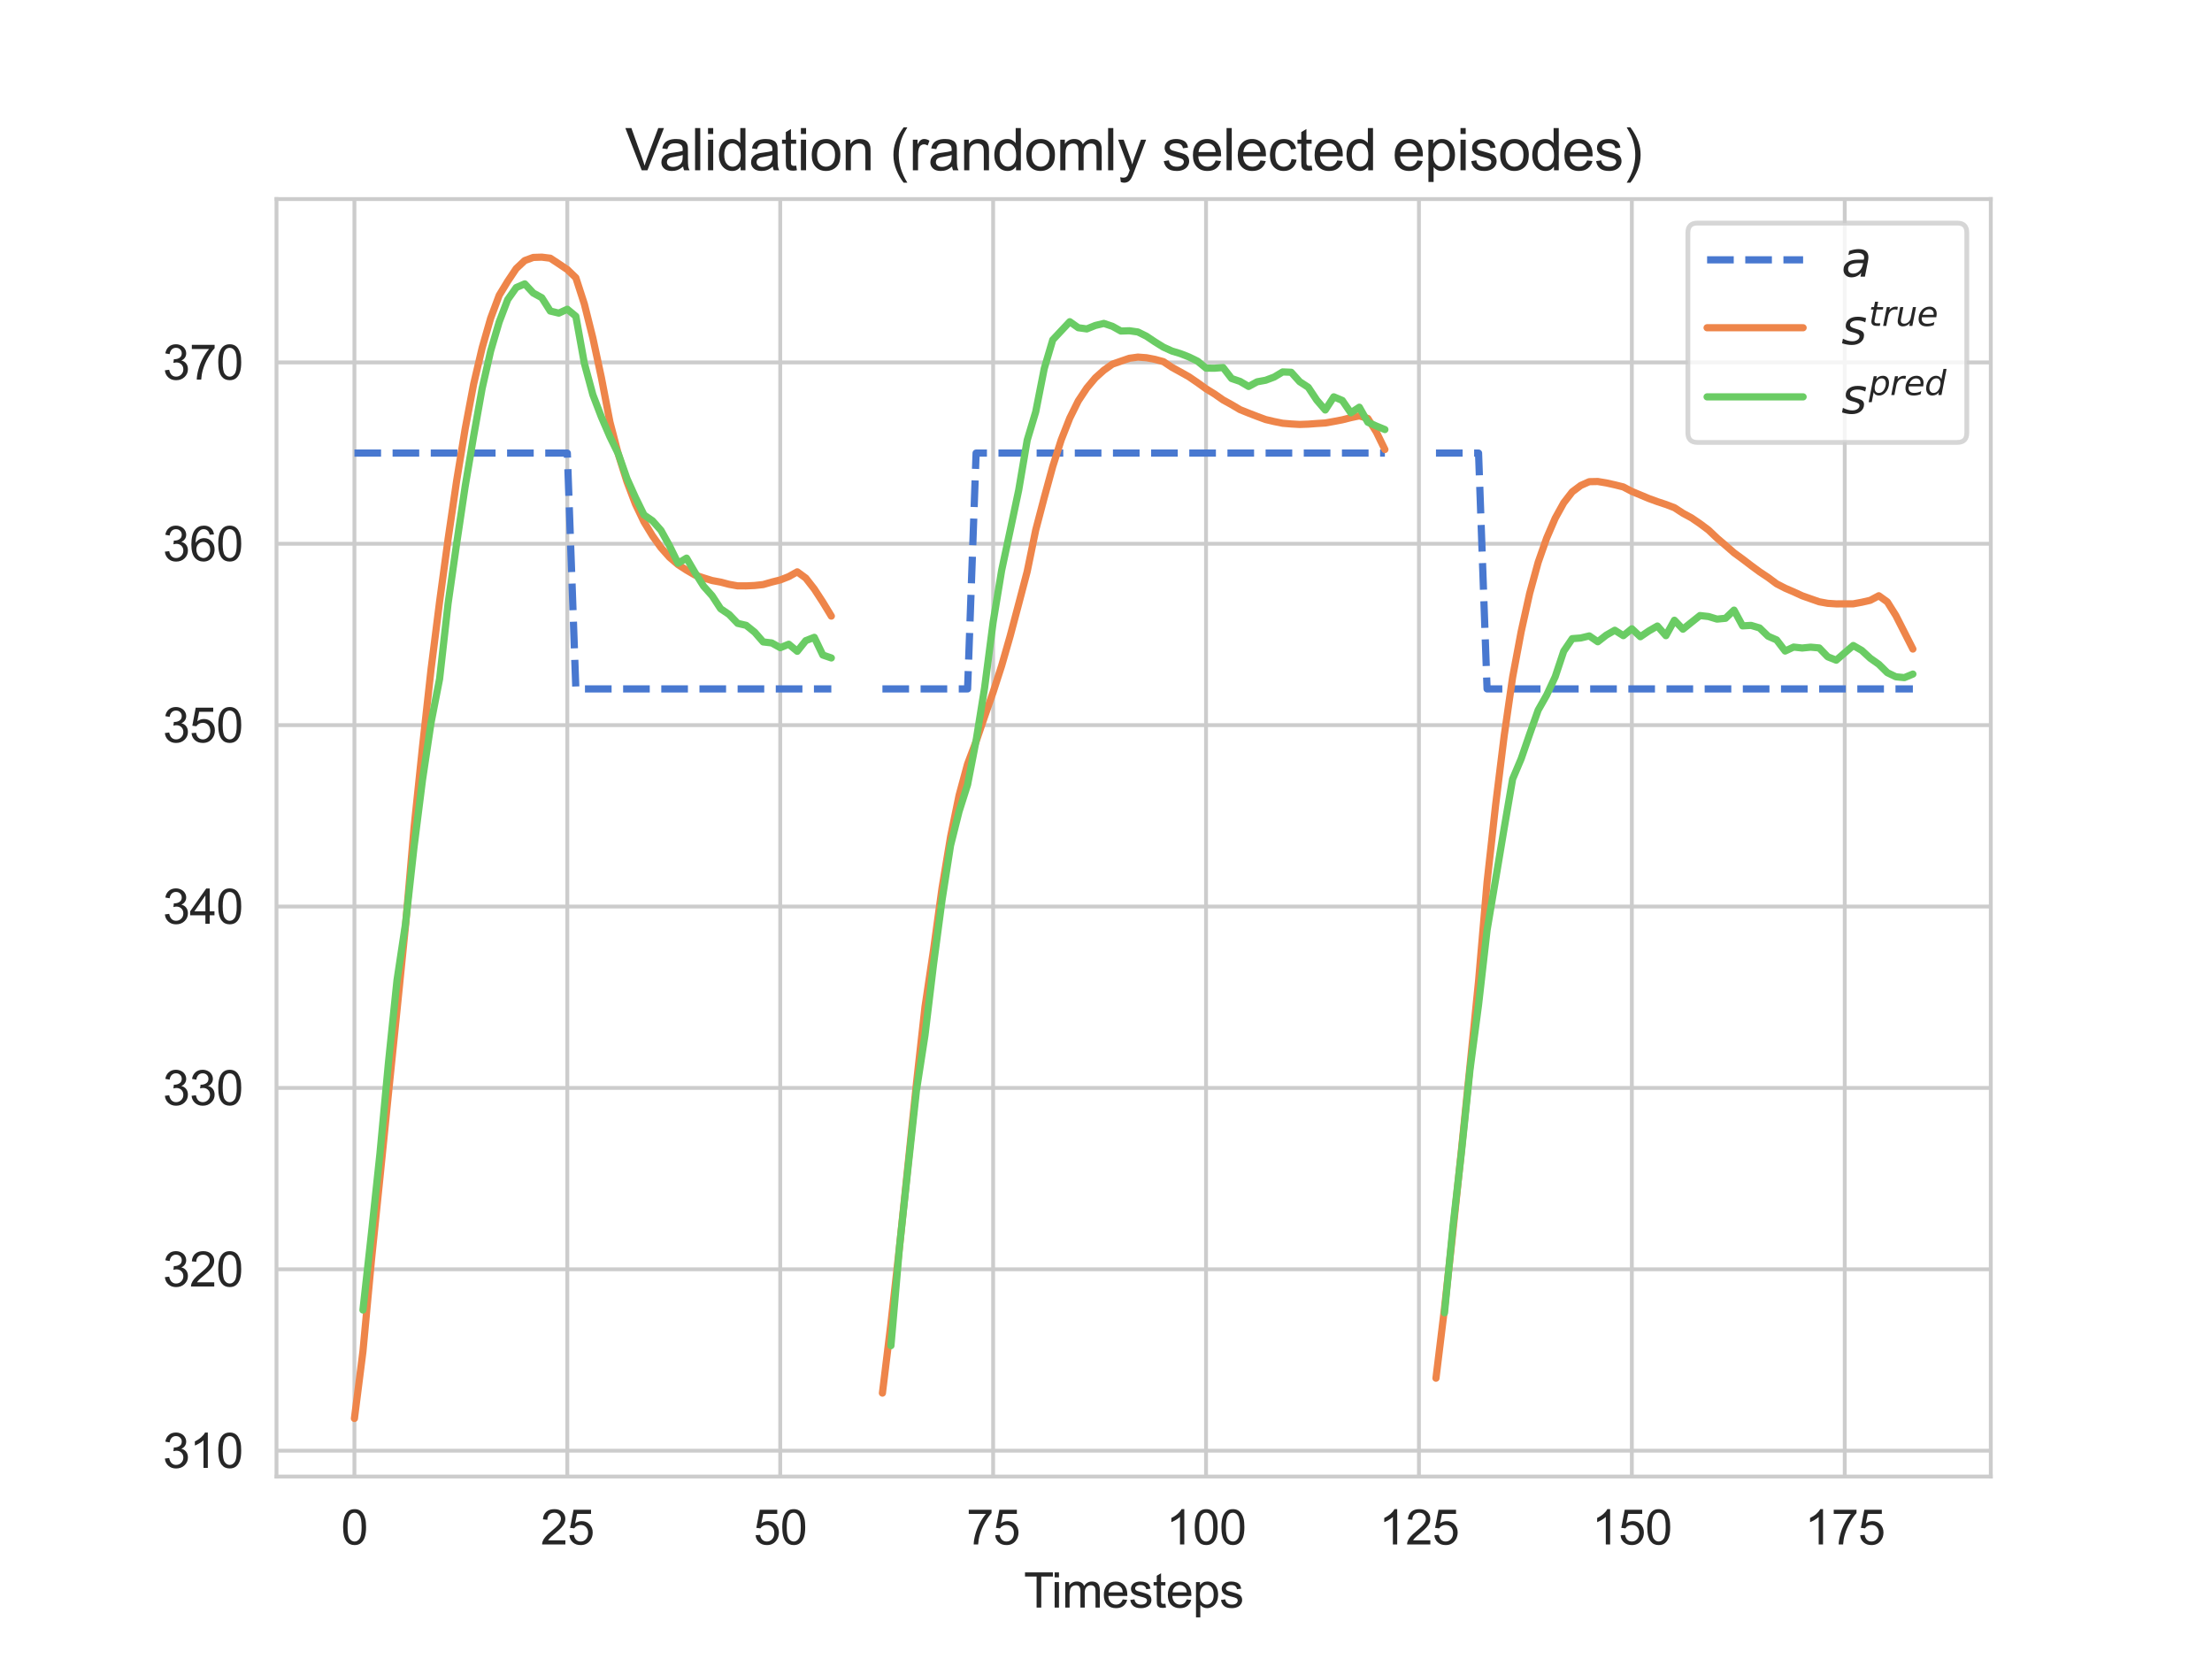 <?xml version="1.0" encoding="utf-8" standalone="no"?>
<!DOCTYPE svg PUBLIC "-//W3C//DTD SVG 1.1//EN"
  "http://www.w3.org/Graphics/SVG/1.1/DTD/svg11.dtd">
<svg xmlns:xlink="http://www.w3.org/1999/xlink" width="460.8pt" height="345.6pt" viewBox="0 0 460.8 345.6" xmlns="http://www.w3.org/2000/svg" version="1.1">
 <defs>
  <style type="text/css">*{stroke-linejoin: round; stroke-linecap: butt}</style>
 </defs>
 <g id="figure_1">
  <g id="patch_1">
   <path d="M 0 345.6 
L 460.8 345.6 
L 460.8 0 
L 0 0 
z
" style="fill: #ffffff"/>
  </g>
  <g id="axes_1">
   <g id="patch_2">
    <path d="M 57.6 307.584 
L 414.72 307.584 
L 414.72 41.472 
L 57.6 41.472 
z
" style="fill: #ffffff"/>
   </g>
   <g id="matplotlib.axis_1">
    <g id="xtick_1">
     <g id="line2d_1">
      <path d="M 73.833 307.584 
L 73.833 41.472 
" clip-path="url(#pd581d0a48a)" style="fill: none; stroke: #cccccc; stroke-width: 0.8; stroke-linecap: round"/>
     </g>
     <g id="text_1">
      <!-- 0 -->
      <g style="fill: #262626" transform="translate(71.052 321.742) scale(0.1 -0.1)">
       <defs>
        <path id="ArialMT-30" d="M 266 2259 
Q 266 3072 433 3567 
Q 600 4063 929 4331 
Q 1259 4600 1759 4600 
Q 2128 4600 2406 4451 
Q 2684 4303 2865 4023 
Q 3047 3744 3150 3342 
Q 3253 2941 3253 2259 
Q 3253 1453 3087 958 
Q 2922 463 2592 192 
Q 2263 -78 1759 -78 
Q 1097 -78 719 397 
Q 266 969 266 2259 
z
M 844 2259 
Q 844 1131 1108 757 
Q 1372 384 1759 384 
Q 2147 384 2411 759 
Q 2675 1134 2675 2259 
Q 2675 3391 2411 3762 
Q 2147 4134 1753 4134 
Q 1366 4134 1134 3806 
Q 844 3388 844 2259 
z
" transform="scale(0.016)"/>
       </defs>
       <use xlink:href="#ArialMT-30"/>
      </g>
     </g>
    </g>
    <g id="xtick_2">
     <g id="line2d_2">
      <path d="M 118.184 307.584 
L 118.184 41.472 
" clip-path="url(#pd581d0a48a)" style="fill: none; stroke: #cccccc; stroke-width: 0.8; stroke-linecap: round"/>
     </g>
     <g id="text_2">
      <!-- 25 -->
      <g style="fill: #262626" transform="translate(112.624 321.742) scale(0.1 -0.1)">
       <defs>
        <path id="ArialMT-32" d="M 3222 541 
L 3222 0 
L 194 0 
Q 188 203 259 391 
Q 375 700 629 1000 
Q 884 1300 1366 1694 
Q 2113 2306 2375 2664 
Q 2638 3022 2638 3341 
Q 2638 3675 2398 3904 
Q 2159 4134 1775 4134 
Q 1369 4134 1125 3890 
Q 881 3647 878 3216 
L 300 3275 
Q 359 3922 746 4261 
Q 1134 4600 1788 4600 
Q 2447 4600 2831 4234 
Q 3216 3869 3216 3328 
Q 3216 3053 3103 2787 
Q 2991 2522 2730 2228 
Q 2469 1934 1863 1422 
Q 1356 997 1212 845 
Q 1069 694 975 541 
L 3222 541 
z
" transform="scale(0.016)"/>
        <path id="ArialMT-35" d="M 266 1200 
L 856 1250 
Q 922 819 1161 601 
Q 1400 384 1738 384 
Q 2144 384 2425 690 
Q 2706 997 2706 1503 
Q 2706 1984 2436 2262 
Q 2166 2541 1728 2541 
Q 1456 2541 1237 2417 
Q 1019 2294 894 2097 
L 366 2166 
L 809 4519 
L 3088 4519 
L 3088 3981 
L 1259 3981 
L 1013 2750 
Q 1425 3038 1878 3038 
Q 2478 3038 2890 2622 
Q 3303 2206 3303 1553 
Q 3303 931 2941 478 
Q 2500 -78 1738 -78 
Q 1113 -78 717 272 
Q 322 622 266 1200 
z
" transform="scale(0.016)"/>
       </defs>
       <use xlink:href="#ArialMT-32"/>
       <use xlink:href="#ArialMT-35" x="55.615"/>
      </g>
     </g>
    </g>
    <g id="xtick_3">
     <g id="line2d_3">
      <path d="M 162.536 307.584 
L 162.536 41.472 
" clip-path="url(#pd581d0a48a)" style="fill: none; stroke: #cccccc; stroke-width: 0.8; stroke-linecap: round"/>
     </g>
     <g id="text_3">
      <!-- 50 -->
      <g style="fill: #262626" transform="translate(156.975 321.742) scale(0.1 -0.1)">
       <use xlink:href="#ArialMT-35"/>
       <use xlink:href="#ArialMT-30" x="55.615"/>
      </g>
     </g>
    </g>
    <g id="xtick_4">
     <g id="line2d_4">
      <path d="M 206.888 307.584 
L 206.888 41.472 
" clip-path="url(#pd581d0a48a)" style="fill: none; stroke: #cccccc; stroke-width: 0.8; stroke-linecap: round"/>
     </g>
     <g id="text_4">
      <!-- 75 -->
      <g style="fill: #262626" transform="translate(201.327 321.742) scale(0.1 -0.1)">
       <defs>
        <path id="ArialMT-37" d="M 303 3981 
L 303 4522 
L 3269 4522 
L 3269 4084 
Q 2831 3619 2401 2847 
Q 1972 2075 1738 1259 
Q 1569 684 1522 0 
L 944 0 
Q 953 541 1156 1306 
Q 1359 2072 1739 2783 
Q 2119 3494 2547 3981 
L 303 3981 
z
" transform="scale(0.016)"/>
       </defs>
       <use xlink:href="#ArialMT-37"/>
       <use xlink:href="#ArialMT-35" x="55.615"/>
      </g>
     </g>
    </g>
    <g id="xtick_5">
     <g id="line2d_5">
      <path d="M 251.24 307.584 
L 251.24 41.472 
" clip-path="url(#pd581d0a48a)" style="fill: none; stroke: #cccccc; stroke-width: 0.8; stroke-linecap: round"/>
     </g>
     <g id="text_5">
      <!-- 100 -->
      <g style="fill: #262626" transform="translate(242.898 321.742) scale(0.1 -0.1)">
       <defs>
        <path id="ArialMT-31" d="M 2384 0 
L 1822 0 
L 1822 3584 
Q 1619 3391 1289 3197 
Q 959 3003 697 2906 
L 697 3450 
Q 1169 3672 1522 3987 
Q 1875 4303 2022 4600 
L 2384 4600 
L 2384 0 
z
" transform="scale(0.016)"/>
       </defs>
       <use xlink:href="#ArialMT-31"/>
       <use xlink:href="#ArialMT-30" x="55.615"/>
       <use xlink:href="#ArialMT-30" x="111.23"/>
      </g>
     </g>
    </g>
    <g id="xtick_6">
     <g id="line2d_6">
      <path d="M 295.591 307.584 
L 295.591 41.472 
" clip-path="url(#pd581d0a48a)" style="fill: none; stroke: #cccccc; stroke-width: 0.8; stroke-linecap: round"/>
     </g>
     <g id="text_6">
      <!-- 125 -->
      <g style="fill: #262626" transform="translate(287.25 321.742) scale(0.1 -0.1)">
       <use xlink:href="#ArialMT-31"/>
       <use xlink:href="#ArialMT-32" x="55.615"/>
       <use xlink:href="#ArialMT-35" x="111.23"/>
      </g>
     </g>
    </g>
    <g id="xtick_7">
     <g id="line2d_7">
      <path d="M 339.943 307.584 
L 339.943 41.472 
" clip-path="url(#pd581d0a48a)" style="fill: none; stroke: #cccccc; stroke-width: 0.8; stroke-linecap: round"/>
     </g>
     <g id="text_7">
      <!-- 150 -->
      <g style="fill: #262626" transform="translate(331.602 321.742) scale(0.1 -0.1)">
       <use xlink:href="#ArialMT-31"/>
       <use xlink:href="#ArialMT-35" x="55.615"/>
       <use xlink:href="#ArialMT-30" x="111.23"/>
      </g>
     </g>
    </g>
    <g id="xtick_8">
     <g id="line2d_8">
      <path d="M 384.295 307.584 
L 384.295 41.472 
" clip-path="url(#pd581d0a48a)" style="fill: none; stroke: #cccccc; stroke-width: 0.8; stroke-linecap: round"/>
     </g>
     <g id="text_8">
      <!-- 175 -->
      <g style="fill: #262626" transform="translate(375.953 321.742) scale(0.1 -0.1)">
       <use xlink:href="#ArialMT-31"/>
       <use xlink:href="#ArialMT-37" x="55.615"/>
       <use xlink:href="#ArialMT-35" x="111.23"/>
      </g>
     </g>
    </g>
    <g id="text_9">
     <!-- Timesteps -->
     <g style="fill: #262626" transform="translate(213.287 334.887) scale(0.1 -0.1)">
      <defs>
       <path id="ArialMT-54" d="M 1659 0 
L 1659 4041 
L 150 4041 
L 150 4581 
L 3781 4581 
L 3781 4041 
L 2266 4041 
L 2266 0 
L 1659 0 
z
" transform="scale(0.016)"/>
       <path id="ArialMT-69" d="M 425 3934 
L 425 4581 
L 988 4581 
L 988 3934 
L 425 3934 
z
M 425 0 
L 425 3319 
L 988 3319 
L 988 0 
L 425 0 
z
" transform="scale(0.016)"/>
       <path id="ArialMT-6d" d="M 422 0 
L 422 3319 
L 925 3319 
L 925 2853 
Q 1081 3097 1340 3245 
Q 1600 3394 1931 3394 
Q 2300 3394 2536 3241 
Q 2772 3088 2869 2813 
Q 3263 3394 3894 3394 
Q 4388 3394 4653 3120 
Q 4919 2847 4919 2278 
L 4919 0 
L 4359 0 
L 4359 2091 
Q 4359 2428 4304 2576 
Q 4250 2725 4106 2815 
Q 3963 2906 3769 2906 
Q 3419 2906 3187 2673 
Q 2956 2441 2956 1928 
L 2956 0 
L 2394 0 
L 2394 2156 
Q 2394 2531 2256 2718 
Q 2119 2906 1806 2906 
Q 1569 2906 1367 2781 
Q 1166 2656 1075 2415 
Q 984 2175 984 1722 
L 984 0 
L 422 0 
z
" transform="scale(0.016)"/>
       <path id="ArialMT-65" d="M 2694 1069 
L 3275 997 
Q 3138 488 2766 206 
Q 2394 -75 1816 -75 
Q 1088 -75 661 373 
Q 234 822 234 1631 
Q 234 2469 665 2931 
Q 1097 3394 1784 3394 
Q 2450 3394 2872 2941 
Q 3294 2488 3294 1666 
Q 3294 1616 3291 1516 
L 816 1516 
Q 847 969 1125 678 
Q 1403 388 1819 388 
Q 2128 388 2347 550 
Q 2566 713 2694 1069 
z
M 847 1978 
L 2700 1978 
Q 2663 2397 2488 2606 
Q 2219 2931 1791 2931 
Q 1403 2931 1139 2672 
Q 875 2413 847 1978 
z
" transform="scale(0.016)"/>
       <path id="ArialMT-73" d="M 197 991 
L 753 1078 
Q 800 744 1014 566 
Q 1228 388 1613 388 
Q 2000 388 2187 545 
Q 2375 703 2375 916 
Q 2375 1106 2209 1216 
Q 2094 1291 1634 1406 
Q 1016 1563 777 1677 
Q 538 1791 414 1992 
Q 291 2194 291 2438 
Q 291 2659 392 2848 
Q 494 3038 669 3163 
Q 800 3259 1026 3326 
Q 1253 3394 1513 3394 
Q 1903 3394 2198 3281 
Q 2494 3169 2634 2976 
Q 2775 2784 2828 2463 
L 2278 2388 
Q 2241 2644 2061 2787 
Q 1881 2931 1553 2931 
Q 1166 2931 1000 2803 
Q 834 2675 834 2503 
Q 834 2394 903 2306 
Q 972 2216 1119 2156 
Q 1203 2125 1616 2013 
Q 2213 1853 2448 1751 
Q 2684 1650 2818 1456 
Q 2953 1263 2953 975 
Q 2953 694 2789 445 
Q 2625 197 2315 61 
Q 2006 -75 1616 -75 
Q 969 -75 630 194 
Q 291 463 197 991 
z
" transform="scale(0.016)"/>
       <path id="ArialMT-74" d="M 1650 503 
L 1731 6 
Q 1494 -44 1306 -44 
Q 1000 -44 831 53 
Q 663 150 594 308 
Q 525 466 525 972 
L 525 2881 
L 113 2881 
L 113 3319 
L 525 3319 
L 525 4141 
L 1084 4478 
L 1084 3319 
L 1650 3319 
L 1650 2881 
L 1084 2881 
L 1084 941 
Q 1084 700 1114 631 
Q 1144 563 1211 522 
Q 1278 481 1403 481 
Q 1497 481 1650 503 
z
" transform="scale(0.016)"/>
       <path id="ArialMT-70" d="M 422 -1272 
L 422 3319 
L 934 3319 
L 934 2888 
Q 1116 3141 1344 3267 
Q 1572 3394 1897 3394 
Q 2322 3394 2647 3175 
Q 2972 2956 3137 2557 
Q 3303 2159 3303 1684 
Q 3303 1175 3120 767 
Q 2938 359 2589 142 
Q 2241 -75 1856 -75 
Q 1575 -75 1351 44 
Q 1128 163 984 344 
L 984 -1272 
L 422 -1272 
z
M 931 1641 
Q 931 1000 1190 694 
Q 1450 388 1819 388 
Q 2194 388 2461 705 
Q 2728 1022 2728 1688 
Q 2728 2322 2467 2637 
Q 2206 2953 1844 2953 
Q 1484 2953 1207 2617 
Q 931 2281 931 1641 
z
" transform="scale(0.016)"/>
      </defs>
      <use xlink:href="#ArialMT-54"/>
      <use xlink:href="#ArialMT-69" x="57.334"/>
      <use xlink:href="#ArialMT-6d" x="79.551"/>
      <use xlink:href="#ArialMT-65" x="162.852"/>
      <use xlink:href="#ArialMT-73" x="218.467"/>
      <use xlink:href="#ArialMT-74" x="268.467"/>
      <use xlink:href="#ArialMT-65" x="296.25"/>
      <use xlink:href="#ArialMT-70" x="351.865"/>
      <use xlink:href="#ArialMT-73" x="407.48"/>
     </g>
    </g>
   </g>
   <g id="matplotlib.axis_2">
    <g id="ytick_1">
     <g id="line2d_9">
      <path d="M 57.6 302.202 
L 414.72 302.202 
" clip-path="url(#pd581d0a48a)" style="fill: none; stroke: #cccccc; stroke-width: 0.8; stroke-linecap: round"/>
     </g>
     <g id="text_10">
      <!-- 310 -->
      <g style="fill: #262626" transform="translate(33.917 305.781) scale(0.1 -0.1)">
       <defs>
        <path id="ArialMT-33" d="M 269 1209 
L 831 1284 
Q 928 806 1161 595 
Q 1394 384 1728 384 
Q 2125 384 2398 659 
Q 2672 934 2672 1341 
Q 2672 1728 2419 1979 
Q 2166 2231 1775 2231 
Q 1616 2231 1378 2169 
L 1441 2663 
Q 1497 2656 1531 2656 
Q 1891 2656 2178 2843 
Q 2466 3031 2466 3422 
Q 2466 3731 2256 3934 
Q 2047 4138 1716 4138 
Q 1388 4138 1169 3931 
Q 950 3725 888 3313 
L 325 3413 
Q 428 3978 793 4289 
Q 1159 4600 1703 4600 
Q 2078 4600 2393 4439 
Q 2709 4278 2876 4000 
Q 3044 3722 3044 3409 
Q 3044 3113 2884 2869 
Q 2725 2625 2413 2481 
Q 2819 2388 3044 2092 
Q 3269 1797 3269 1353 
Q 3269 753 2831 336 
Q 2394 -81 1725 -81 
Q 1122 -81 723 278 
Q 325 638 269 1209 
z
" transform="scale(0.016)"/>
       </defs>
       <use xlink:href="#ArialMT-33"/>
       <use xlink:href="#ArialMT-31" x="55.615"/>
       <use xlink:href="#ArialMT-30" x="111.23"/>
      </g>
     </g>
    </g>
    <g id="ytick_2">
     <g id="line2d_10">
      <path d="M 57.6 264.418 
L 414.72 264.418 
" clip-path="url(#pd581d0a48a)" style="fill: none; stroke: #cccccc; stroke-width: 0.8; stroke-linecap: round"/>
     </g>
     <g id="text_11">
      <!-- 320 -->
      <g style="fill: #262626" transform="translate(33.917 267.997) scale(0.1 -0.1)">
       <use xlink:href="#ArialMT-33"/>
       <use xlink:href="#ArialMT-32" x="55.615"/>
       <use xlink:href="#ArialMT-30" x="111.23"/>
      </g>
     </g>
    </g>
    <g id="ytick_3">
     <g id="line2d_11">
      <path d="M 57.6 226.634 
L 414.72 226.634 
" clip-path="url(#pd581d0a48a)" style="fill: none; stroke: #cccccc; stroke-width: 0.8; stroke-linecap: round"/>
     </g>
     <g id="text_12">
      <!-- 330 -->
      <g style="fill: #262626" transform="translate(33.917 230.212) scale(0.1 -0.1)">
       <use xlink:href="#ArialMT-33"/>
       <use xlink:href="#ArialMT-33" x="55.615"/>
       <use xlink:href="#ArialMT-30" x="111.23"/>
      </g>
     </g>
    </g>
    <g id="ytick_4">
     <g id="line2d_12">
      <path d="M 57.6 188.849 
L 414.72 188.849 
" clip-path="url(#pd581d0a48a)" style="fill: none; stroke: #cccccc; stroke-width: 0.8; stroke-linecap: round"/>
     </g>
     <g id="text_13">
      <!-- 340 -->
      <g style="fill: #262626" transform="translate(33.917 192.428) scale(0.1 -0.1)">
       <defs>
        <path id="ArialMT-34" d="M 2069 0 
L 2069 1097 
L 81 1097 
L 81 1613 
L 2172 4581 
L 2631 4581 
L 2631 1613 
L 3250 1613 
L 3250 1097 
L 2631 1097 
L 2631 0 
L 2069 0 
z
M 2069 1613 
L 2069 3678 
L 634 1613 
L 2069 1613 
z
" transform="scale(0.016)"/>
       </defs>
       <use xlink:href="#ArialMT-33"/>
       <use xlink:href="#ArialMT-34" x="55.615"/>
       <use xlink:href="#ArialMT-30" x="111.23"/>
      </g>
     </g>
    </g>
    <g id="ytick_5">
     <g id="line2d_13">
      <path d="M 57.6 151.065 
L 414.72 151.065 
" clip-path="url(#pd581d0a48a)" style="fill: none; stroke: #cccccc; stroke-width: 0.8; stroke-linecap: round"/>
     </g>
     <g id="text_14">
      <!-- 350 -->
      <g style="fill: #262626" transform="translate(33.917 154.644) scale(0.1 -0.1)">
       <use xlink:href="#ArialMT-33"/>
       <use xlink:href="#ArialMT-35" x="55.615"/>
       <use xlink:href="#ArialMT-30" x="111.23"/>
      </g>
     </g>
    </g>
    <g id="ytick_6">
     <g id="line2d_14">
      <path d="M 57.6 113.281 
L 414.72 113.281 
" clip-path="url(#pd581d0a48a)" style="fill: none; stroke: #cccccc; stroke-width: 0.8; stroke-linecap: round"/>
     </g>
     <g id="text_15">
      <!-- 360 -->
      <g style="fill: #262626" transform="translate(33.917 116.86) scale(0.1 -0.1)">
       <defs>
        <path id="ArialMT-36" d="M 3184 3459 
L 2625 3416 
Q 2550 3747 2413 3897 
Q 2184 4138 1850 4138 
Q 1581 4138 1378 3988 
Q 1113 3794 959 3422 
Q 806 3050 800 2363 
Q 1003 2672 1297 2822 
Q 1591 2972 1913 2972 
Q 2475 2972 2870 2558 
Q 3266 2144 3266 1488 
Q 3266 1056 3080 686 
Q 2894 316 2569 119 
Q 2244 -78 1831 -78 
Q 1128 -78 684 439 
Q 241 956 241 2144 
Q 241 3472 731 4075 
Q 1159 4600 1884 4600 
Q 2425 4600 2770 4297 
Q 3116 3994 3184 3459 
z
M 888 1484 
Q 888 1194 1011 928 
Q 1134 663 1356 523 
Q 1578 384 1822 384 
Q 2178 384 2434 671 
Q 2691 959 2691 1453 
Q 2691 1928 2437 2201 
Q 2184 2475 1800 2475 
Q 1419 2475 1153 2201 
Q 888 1928 888 1484 
z
" transform="scale(0.016)"/>
       </defs>
       <use xlink:href="#ArialMT-33"/>
       <use xlink:href="#ArialMT-36" x="55.615"/>
       <use xlink:href="#ArialMT-30" x="111.23"/>
      </g>
     </g>
    </g>
    <g id="ytick_7">
     <g id="line2d_15">
      <path d="M 57.6 75.497 
L 414.72 75.497 
" clip-path="url(#pd581d0a48a)" style="fill: none; stroke: #cccccc; stroke-width: 0.8; stroke-linecap: round"/>
     </g>
     <g id="text_16">
      <!-- 370 -->
      <g style="fill: #262626" transform="translate(33.917 79.076) scale(0.1 -0.1)">
       <use xlink:href="#ArialMT-33"/>
       <use xlink:href="#ArialMT-37" x="55.615"/>
       <use xlink:href="#ArialMT-30" x="111.23"/>
      </g>
     </g>
    </g>
   </g>
   <g id="line2d_16">
    <path d="M 73.833 94.389 
L 75.607 94.389 
L 77.381 94.389 
L 79.155 94.389 
L 80.929 94.389 
L 82.703 94.389 
L 84.477 94.389 
L 86.251 94.389 
L 88.025 94.389 
L 89.799 94.389 
L 91.573 94.389 
L 93.347 94.389 
L 95.122 94.389 
L 96.896 94.389 
L 98.67 94.389 
L 100.444 94.389 
L 102.218 94.389 
L 103.992 94.389 
L 105.766 94.389 
L 107.54 94.389 
L 109.314 94.389 
L 111.088 94.389 
L 112.862 94.389 
L 114.636 94.389 
L 116.41 94.389 
L 118.184 94.389 
L 119.959 143.508 
L 121.733 143.508 
L 123.507 143.508 
L 125.281 143.508 
L 127.055 143.508 
L 128.829 143.508 
L 130.603 143.508 
L 132.377 143.508 
L 134.151 143.508 
L 135.925 143.508 
L 137.699 143.508 
L 139.473 143.508 
L 141.247 143.508 
L 143.021 143.508 
L 144.795 143.508 
L 146.57 143.508 
L 148.344 143.508 
L 150.118 143.508 
L 151.892 143.508 
L 153.666 143.508 
L 155.44 143.508 
L 157.214 143.508 
L 158.988 143.508 
L 160.762 143.508 
L 162.536 143.508 
L 164.31 143.508 
L 166.084 143.508 
L 167.858 143.508 
L 169.632 143.508 
L 171.406 143.508 
L 173.181 143.508 
" clip-path="url(#pd581d0a48a)" style="fill: none; stroke-dasharray: 5.55,2.4; stroke-dashoffset: 0; stroke: #4878d0; stroke-width: 1.5"/>
   </g>
   <g id="line2d_17">
    <path d="M 73.833 295.488 
L 75.607 281.527 
L 77.381 262.487 
L 79.155 245.259 
L 80.929 227.718 
L 82.703 210.419 
L 84.477 192.845 
L 86.251 172.437 
L 88.025 155.481 
L 89.799 139.386 
L 91.573 125.347 
L 93.347 112.285 
L 95.122 100.185 
L 96.896 89.374 
L 98.67 80.004 
L 100.444 72.45 
L 102.218 66.274 
L 103.992 61.524 
L 105.766 58.602 
L 107.54 55.949 
L 109.314 54.281 
L 111.088 53.629 
L 112.862 53.568 
L 114.636 53.789 
L 116.41 54.958 
L 118.184 56.15 
L 119.959 57.857 
L 121.733 63.339 
L 123.507 70.439 
L 125.281 78.679 
L 127.055 87.895 
L 128.829 94.695 
L 130.603 100.337 
L 132.377 105.008 
L 134.151 108.708 
L 135.925 111.621 
L 137.699 114.099 
L 139.473 116.093 
L 141.247 117.615 
L 143.021 118.769 
L 144.795 119.799 
L 146.57 120.385 
L 148.344 120.935 
L 150.118 121.264 
L 151.892 121.728 
L 153.666 122.049 
L 155.44 122.05 
L 157.214 121.966 
L 158.988 121.773 
L 160.762 121.258 
L 162.536 120.815 
L 164.31 120.117 
L 166.084 119.125 
L 167.858 120.425 
L 169.632 122.701 
L 171.406 125.427 
L 173.181 128.344 
" clip-path="url(#pd581d0a48a)" style="fill: none; stroke: #ee854a; stroke-width: 1.5; stroke-linecap: round"/>
   </g>
   <g id="line2d_18">
    <path d="M 75.607 272.902 
L 77.381 256.884 
L 79.155 240.272 
L 80.929 221.308 
L 82.703 204.207 
L 84.477 192.442 
L 86.251 176.447 
L 88.025 162.397 
L 89.799 150.522 
L 91.573 141.443 
L 93.347 125.691 
L 95.122 113.27 
L 96.896 101.365 
L 98.67 90.832 
L 100.444 80.884 
L 102.218 73.094 
L 103.992 67.064 
L 105.766 62.41 
L 107.54 59.903 
L 109.314 59.134 
L 111.088 61.042 
L 112.862 62.016 
L 114.636 64.801 
L 116.41 65.231 
L 118.184 64.425 
L 119.959 65.887 
L 121.733 75.694 
L 123.507 82.248 
L 125.281 86.871 
L 127.055 90.973 
L 128.829 94.604 
L 130.603 99.689 
L 132.377 103.638 
L 134.151 107.261 
L 135.925 108.489 
L 137.699 110.495 
L 139.473 113.701 
L 141.247 117.332 
L 143.021 116.269 
L 144.795 119.307 
L 146.57 122.113 
L 148.344 124.098 
L 150.118 126.81 
L 151.892 128.011 
L 153.666 129.856 
L 155.44 130.268 
L 157.214 131.696 
L 158.988 133.725 
L 160.762 133.935 
L 162.536 134.924 
L 164.31 134.206 
L 166.084 135.678 
L 167.858 133.456 
L 169.632 132.768 
L 171.406 136.455 
L 173.181 137.062 
" clip-path="url(#pd581d0a48a)" style="fill: none; stroke: #6acc64; stroke-width: 1.5; stroke-linecap: round"/>
   </g>
   <g id="line2d_19">
    <path d="M 183.825 143.508 
L 185.599 143.508 
L 187.373 143.508 
L 189.147 143.508 
L 190.921 143.508 
L 192.695 143.508 
L 194.469 143.508 
L 196.243 143.508 
L 198.018 143.508 
L 199.792 143.508 
L 201.566 143.508 
L 203.34 94.389 
L 205.114 94.389 
L 206.888 94.389 
L 208.662 94.389 
L 210.436 94.389 
L 212.21 94.389 
L 213.984 94.389 
L 215.758 94.389 
L 217.532 94.389 
L 219.306 94.389 
L 221.08 94.389 
L 222.854 94.389 
L 224.629 94.389 
L 226.403 94.389 
L 228.177 94.389 
L 229.951 94.389 
L 231.725 94.389 
L 233.499 94.389 
L 235.273 94.389 
L 237.047 94.389 
L 238.821 94.389 
L 240.595 94.389 
L 242.369 94.389 
L 244.143 94.389 
L 245.917 94.389 
L 247.691 94.389 
L 249.466 94.389 
L 251.24 94.389 
L 253.014 94.389 
L 254.788 94.389 
L 256.562 94.389 
L 258.336 94.389 
L 260.11 94.389 
L 261.884 94.389 
L 263.658 94.389 
L 265.432 94.389 
L 267.206 94.389 
L 268.98 94.389 
L 270.754 94.389 
L 272.528 94.389 
L 274.302 94.389 
L 276.077 94.389 
L 277.851 94.389 
L 279.625 94.389 
L 281.399 94.389 
L 283.173 94.389 
L 284.947 94.389 
L 286.721 94.389 
L 288.495 94.389 
" clip-path="url(#pd581d0a48a)" style="fill: none; stroke-dasharray: 5.55,2.4; stroke-dashoffset: 0; stroke: #4878d0; stroke-width: 1.5"/>
   </g>
   <g id="line2d_20">
    <path d="M 183.825 290.206 
L 185.599 275.681 
L 187.373 259.823 
L 189.147 242.779 
L 190.921 225.625 
L 192.695 209.734 
L 194.469 197.887 
L 196.243 185.006 
L 198.018 174.332 
L 199.792 165.694 
L 201.566 159.141 
L 203.34 154.452 
L 205.114 149.259 
L 206.888 144.182 
L 208.662 138.677 
L 210.436 132.488 
L 212.21 125.807 
L 213.984 119.052 
L 215.758 110.418 
L 217.532 103.654 
L 219.306 97.17 
L 221.08 91.604 
L 222.854 87.095 
L 224.629 83.511 
L 226.403 80.833 
L 228.177 78.72 
L 229.951 77.128 
L 231.725 75.863 
L 233.499 75.244 
L 235.273 74.634 
L 237.047 74.392 
L 238.821 74.522 
L 240.595 74.86 
L 242.369 75.341 
L 244.143 76.526 
L 245.917 77.5 
L 247.691 78.496 
L 249.466 79.711 
L 251.24 80.983 
L 253.014 82.079 
L 254.788 83.316 
L 256.562 84.294 
L 258.336 85.343 
L 260.11 86.056 
L 261.884 86.742 
L 263.658 87.398 
L 265.432 87.815 
L 267.206 88.173 
L 268.98 88.321 
L 270.754 88.421 
L 272.528 88.356 
L 274.302 88.225 
L 276.077 88.114 
L 277.851 87.798 
L 279.625 87.458 
L 281.399 87.011 
L 283.173 86.63 
L 284.947 87.172 
L 286.721 90.009 
L 288.495 93.639 
" clip-path="url(#pd581d0a48a)" style="fill: none; stroke: #ee854a; stroke-width: 1.5; stroke-linecap: round"/>
   </g>
   <g id="line2d_21">
    <path d="M 185.599 280.325 
L 187.373 259.879 
L 189.147 243.335 
L 190.921 227.095 
L 192.695 215.631 
L 194.469 200.906 
L 196.243 187.514 
L 198.018 176.131 
L 199.792 169.043 
L 201.566 163.445 
L 203.34 154.279 
L 205.114 143.239 
L 206.888 129.592 
L 208.662 118.809 
L 210.436 110.513 
L 212.21 102.12 
L 213.984 91.699 
L 215.758 85.792 
L 217.532 76.791 
L 219.306 70.796 
L 221.08 68.902 
L 222.854 67.017 
L 224.629 68.273 
L 226.403 68.518 
L 228.177 67.8 
L 229.951 67.375 
L 231.725 67.973 
L 233.499 68.959 
L 235.273 68.903 
L 237.047 69.155 
L 238.821 70.036 
L 240.595 71.223 
L 242.369 72.324 
L 244.143 73.13 
L 245.917 73.67 
L 247.691 74.366 
L 249.466 75.234 
L 251.24 76.686 
L 253.014 76.704 
L 254.788 76.565 
L 256.562 78.851 
L 258.336 79.459 
L 260.11 80.504 
L 261.884 79.54 
L 263.658 79.214 
L 265.432 78.546 
L 267.206 77.481 
L 268.98 77.551 
L 270.754 79.519 
L 272.528 80.675 
L 274.302 83.344 
L 276.077 85.411 
L 277.851 82.666 
L 279.625 83.42 
L 281.399 86.001 
L 283.173 84.829 
L 284.947 87.966 
L 286.721 88.754 
L 288.495 89.481 
" clip-path="url(#pd581d0a48a)" style="fill: none; stroke: #6acc64; stroke-width: 1.5; stroke-linecap: round"/>
   </g>
   <g id="line2d_22">
    <path d="M 299.139 94.389 
L 300.914 94.389 
L 302.688 94.389 
L 304.462 94.389 
L 306.236 94.389 
L 308.01 94.389 
L 309.784 143.508 
L 311.558 143.508 
L 313.332 143.508 
L 315.106 143.508 
L 316.88 143.508 
L 318.654 143.508 
L 320.428 143.508 
L 322.202 143.508 
L 323.976 143.508 
L 325.75 143.508 
L 327.525 143.508 
L 329.299 143.508 
L 331.073 143.508 
L 332.847 143.508 
L 334.621 143.508 
L 336.395 143.508 
L 338.169 143.508 
L 339.943 143.508 
L 341.717 143.508 
L 343.491 143.508 
L 345.265 143.508 
L 347.039 143.508 
L 348.813 143.508 
L 350.587 143.508 
L 352.361 143.508 
L 354.136 143.508 
L 355.91 143.508 
L 357.684 143.508 
L 359.458 143.508 
L 361.232 143.508 
L 363.006 143.508 
L 364.78 143.508 
L 366.554 143.508 
L 368.328 143.508 
L 370.102 143.508 
L 371.876 143.508 
L 373.65 143.508 
L 375.424 143.508 
L 377.198 143.508 
L 378.973 143.508 
L 380.747 143.508 
L 382.521 143.508 
L 384.295 143.508 
L 386.069 143.508 
L 387.843 143.508 
L 389.617 143.508 
L 391.391 143.508 
L 393.165 143.508 
L 394.939 143.508 
L 396.713 143.508 
L 398.487 143.508 
" clip-path="url(#pd581d0a48a)" style="fill: none; stroke-dasharray: 5.55,2.4; stroke-dashoffset: 0; stroke: #4878d0; stroke-width: 1.5"/>
   </g>
   <g id="line2d_23">
    <path d="M 299.139 287.102 
L 300.914 272.566 
L 302.688 256.332 
L 304.462 239.434 
L 306.236 221.947 
L 308.01 204.397 
L 309.784 183.774 
L 311.558 167.743 
L 313.332 153.407 
L 315.106 141.076 
L 316.88 131.612 
L 318.654 123.61 
L 320.428 117.136 
L 322.202 112.083 
L 323.976 107.957 
L 325.75 104.753 
L 327.525 102.461 
L 329.299 101.133 
L 331.073 100.342 
L 332.847 100.306 
L 334.621 100.601 
L 336.395 100.996 
L 338.169 101.439 
L 339.943 102.372 
L 341.717 103.109 
L 343.491 103.851 
L 345.265 104.5 
L 347.039 105.087 
L 348.813 105.762 
L 350.587 106.917 
L 352.361 107.877 
L 354.136 109.085 
L 355.91 110.41 
L 357.684 112.096 
L 359.458 113.614 
L 361.232 115.16 
L 363.006 116.456 
L 364.78 117.811 
L 366.554 119.116 
L 368.328 120.296 
L 370.102 121.618 
L 371.876 122.532 
L 373.65 123.296 
L 375.424 124.113 
L 377.198 124.739 
L 378.973 125.361 
L 380.747 125.685 
L 382.521 125.8 
L 384.295 125.794 
L 386.069 125.788 
L 387.843 125.46 
L 389.617 125.052 
L 391.391 124.105 
L 393.165 125.388 
L 394.939 128.215 
L 396.713 131.708 
L 398.487 135.209 
" clip-path="url(#pd581d0a48a)" style="fill: none; stroke: #ee854a; stroke-width: 1.5; stroke-linecap: round"/>
   </g>
   <g id="line2d_24">
    <path d="M 300.914 273.478 
L 302.688 255.411 
L 304.462 239.862 
L 306.236 222.758 
L 308.01 209.304 
L 309.784 193.753 
L 311.558 183.223 
L 313.332 172.615 
L 315.106 162.283 
L 316.88 158.087 
L 318.654 152.936 
L 320.428 147.932 
L 322.202 144.795 
L 323.976 140.984 
L 325.75 135.662 
L 327.525 133.04 
L 329.299 132.902 
L 331.073 132.472 
L 332.847 133.689 
L 334.621 132.306 
L 336.395 131.295 
L 338.169 132.419 
L 339.943 130.988 
L 341.717 132.642 
L 343.491 131.439 
L 345.265 130.413 
L 347.039 132.424 
L 348.813 129.21 
L 350.587 131.074 
L 352.361 129.644 
L 354.136 128.231 
L 355.91 128.432 
L 357.684 128.973 
L 359.458 128.802 
L 361.232 127.099 
L 363.006 130.379 
L 364.78 130.279 
L 366.554 130.811 
L 368.328 132.534 
L 370.102 133.306 
L 371.876 135.623 
L 373.65 134.797 
L 375.424 134.994 
L 377.198 134.817 
L 378.973 134.974 
L 380.747 136.82 
L 382.521 137.529 
L 384.295 135.99 
L 386.069 134.471 
L 387.843 135.498 
L 389.617 137.131 
L 391.391 138.384 
L 393.165 140.129 
L 394.939 140.984 
L 396.713 141.161 
L 398.487 140.424 
" clip-path="url(#pd581d0a48a)" style="fill: none; stroke: #6acc64; stroke-width: 1.5; stroke-linecap: round"/>
   </g>
   <g id="patch_3">
    <path d="M 57.6 307.584 
L 57.6 41.472 
" style="fill: none; stroke: #cccccc; stroke-width: 0.8; stroke-linejoin: miter; stroke-linecap: square"/>
   </g>
   <g id="patch_4">
    <path d="M 414.72 307.584 
L 414.72 41.472 
" style="fill: none; stroke: #cccccc; stroke-width: 0.8; stroke-linejoin: miter; stroke-linecap: square"/>
   </g>
   <g id="patch_5">
    <path d="M 57.6 307.584 
L 414.72 307.584 
" style="fill: none; stroke: #cccccc; stroke-width: 0.8; stroke-linejoin: miter; stroke-linecap: square"/>
   </g>
   <g id="patch_6">
    <path d="M 57.6 41.472 
L 414.72 41.472 
" style="fill: none; stroke: #cccccc; stroke-width: 0.8; stroke-linejoin: miter; stroke-linecap: square"/>
   </g>
   <g id="text_17">
    <!-- Validation (randomly selected episodes) -->
    <g style="fill: #262626" transform="translate(130.218 35.472) scale(0.12 -0.12)">
     <defs>
      <path id="ArialMT-56" d="M 1803 0 
L 28 4581 
L 684 4581 
L 1875 1253 
Q 2019 853 2116 503 
Q 2222 878 2363 1253 
L 3600 4581 
L 4219 4581 
L 2425 0 
L 1803 0 
z
" transform="scale(0.016)"/>
      <path id="ArialMT-61" d="M 2588 409 
Q 2275 144 1986 34 
Q 1697 -75 1366 -75 
Q 819 -75 525 192 
Q 231 459 231 875 
Q 231 1119 342 1320 
Q 453 1522 633 1644 
Q 813 1766 1038 1828 
Q 1203 1872 1538 1913 
Q 2219 1994 2541 2106 
Q 2544 2222 2544 2253 
Q 2544 2597 2384 2738 
Q 2169 2928 1744 2928 
Q 1347 2928 1158 2789 
Q 969 2650 878 2297 
L 328 2372 
Q 403 2725 575 2942 
Q 747 3159 1072 3276 
Q 1397 3394 1825 3394 
Q 2250 3394 2515 3294 
Q 2781 3194 2906 3042 
Q 3031 2891 3081 2659 
Q 3109 2516 3109 2141 
L 3109 1391 
Q 3109 606 3145 398 
Q 3181 191 3288 0 
L 2700 0 
Q 2613 175 2588 409 
z
M 2541 1666 
Q 2234 1541 1622 1453 
Q 1275 1403 1131 1340 
Q 988 1278 909 1158 
Q 831 1038 831 891 
Q 831 666 1001 516 
Q 1172 366 1500 366 
Q 1825 366 2078 508 
Q 2331 650 2450 897 
Q 2541 1088 2541 1459 
L 2541 1666 
z
" transform="scale(0.016)"/>
      <path id="ArialMT-6c" d="M 409 0 
L 409 4581 
L 972 4581 
L 972 0 
L 409 0 
z
" transform="scale(0.016)"/>
      <path id="ArialMT-64" d="M 2575 0 
L 2575 419 
Q 2259 -75 1647 -75 
Q 1250 -75 917 144 
Q 584 363 401 755 
Q 219 1147 219 1656 
Q 219 2153 384 2558 
Q 550 2963 881 3178 
Q 1213 3394 1622 3394 
Q 1922 3394 2156 3267 
Q 2391 3141 2538 2938 
L 2538 4581 
L 3097 4581 
L 3097 0 
L 2575 0 
z
M 797 1656 
Q 797 1019 1065 703 
Q 1334 388 1700 388 
Q 2069 388 2326 689 
Q 2584 991 2584 1609 
Q 2584 2291 2321 2609 
Q 2059 2928 1675 2928 
Q 1300 2928 1048 2622 
Q 797 2316 797 1656 
z
" transform="scale(0.016)"/>
      <path id="ArialMT-6f" d="M 213 1659 
Q 213 2581 725 3025 
Q 1153 3394 1769 3394 
Q 2453 3394 2887 2945 
Q 3322 2497 3322 1706 
Q 3322 1066 3130 698 
Q 2938 331 2570 128 
Q 2203 -75 1769 -75 
Q 1072 -75 642 372 
Q 213 819 213 1659 
z
M 791 1659 
Q 791 1022 1069 705 
Q 1347 388 1769 388 
Q 2188 388 2466 706 
Q 2744 1025 2744 1678 
Q 2744 2294 2464 2611 
Q 2184 2928 1769 2928 
Q 1347 2928 1069 2612 
Q 791 2297 791 1659 
z
" transform="scale(0.016)"/>
      <path id="ArialMT-6e" d="M 422 0 
L 422 3319 
L 928 3319 
L 928 2847 
Q 1294 3394 1984 3394 
Q 2284 3394 2536 3286 
Q 2788 3178 2913 3003 
Q 3038 2828 3088 2588 
Q 3119 2431 3119 2041 
L 3119 0 
L 2556 0 
L 2556 2019 
Q 2556 2363 2490 2533 
Q 2425 2703 2258 2804 
Q 2091 2906 1866 2906 
Q 1506 2906 1245 2678 
Q 984 2450 984 1813 
L 984 0 
L 422 0 
z
" transform="scale(0.016)"/>
      <path id="ArialMT-20" transform="scale(0.016)"/>
      <path id="ArialMT-28" d="M 1497 -1347 
Q 1031 -759 709 28 
Q 388 816 388 1659 
Q 388 2403 628 3084 
Q 909 3875 1497 4659 
L 1900 4659 
Q 1522 4009 1400 3731 
Q 1209 3300 1100 2831 
Q 966 2247 966 1656 
Q 966 153 1900 -1347 
L 1497 -1347 
z
" transform="scale(0.016)"/>
      <path id="ArialMT-72" d="M 416 0 
L 416 3319 
L 922 3319 
L 922 2816 
Q 1116 3169 1280 3281 
Q 1444 3394 1641 3394 
Q 1925 3394 2219 3213 
L 2025 2691 
Q 1819 2813 1613 2813 
Q 1428 2813 1281 2702 
Q 1134 2591 1072 2394 
Q 978 2094 978 1738 
L 978 0 
L 416 0 
z
" transform="scale(0.016)"/>
      <path id="ArialMT-79" d="M 397 -1278 
L 334 -750 
Q 519 -800 656 -800 
Q 844 -800 956 -737 
Q 1069 -675 1141 -563 
Q 1194 -478 1313 -144 
Q 1328 -97 1363 -6 
L 103 3319 
L 709 3319 
L 1400 1397 
Q 1534 1031 1641 628 
Q 1738 1016 1872 1384 
L 2581 3319 
L 3144 3319 
L 1881 -56 
Q 1678 -603 1566 -809 
Q 1416 -1088 1222 -1217 
Q 1028 -1347 759 -1347 
Q 597 -1347 397 -1278 
z
" transform="scale(0.016)"/>
      <path id="ArialMT-63" d="M 2588 1216 
L 3141 1144 
Q 3050 572 2676 248 
Q 2303 -75 1759 -75 
Q 1078 -75 664 370 
Q 250 816 250 1647 
Q 250 2184 428 2587 
Q 606 2991 970 3192 
Q 1334 3394 1763 3394 
Q 2303 3394 2647 3120 
Q 2991 2847 3088 2344 
L 2541 2259 
Q 2463 2594 2264 2762 
Q 2066 2931 1784 2931 
Q 1359 2931 1093 2626 
Q 828 2322 828 1663 
Q 828 994 1084 691 
Q 1341 388 1753 388 
Q 2084 388 2306 591 
Q 2528 794 2588 1216 
z
" transform="scale(0.016)"/>
      <path id="ArialMT-29" d="M 791 -1347 
L 388 -1347 
Q 1322 153 1322 1656 
Q 1322 2244 1188 2822 
Q 1081 3291 891 3722 
Q 769 4003 388 4659 
L 791 4659 
Q 1378 3875 1659 3084 
Q 1900 2403 1900 1659 
Q 1900 816 1576 28 
Q 1253 -759 791 -1347 
z
" transform="scale(0.016)"/>
     </defs>
     <use xlink:href="#ArialMT-56"/>
     <use xlink:href="#ArialMT-61" x="59.324"/>
     <use xlink:href="#ArialMT-6c" x="114.939"/>
     <use xlink:href="#ArialMT-69" x="137.156"/>
     <use xlink:href="#ArialMT-64" x="159.373"/>
     <use xlink:href="#ArialMT-61" x="214.988"/>
     <use xlink:href="#ArialMT-74" x="270.604"/>
     <use xlink:href="#ArialMT-69" x="298.387"/>
     <use xlink:href="#ArialMT-6f" x="320.604"/>
     <use xlink:href="#ArialMT-6e" x="376.219"/>
     <use xlink:href="#ArialMT-20" x="431.834"/>
     <use xlink:href="#ArialMT-28" x="459.617"/>
     <use xlink:href="#ArialMT-72" x="492.918"/>
     <use xlink:href="#ArialMT-61" x="526.219"/>
     <use xlink:href="#ArialMT-6e" x="581.834"/>
     <use xlink:href="#ArialMT-64" x="637.449"/>
     <use xlink:href="#ArialMT-6f" x="693.064"/>
     <use xlink:href="#ArialMT-6d" x="748.68"/>
     <use xlink:href="#ArialMT-6c" x="831.98"/>
     <use xlink:href="#ArialMT-79" x="854.197"/>
     <use xlink:href="#ArialMT-20" x="904.197"/>
     <use xlink:href="#ArialMT-73" x="931.98"/>
     <use xlink:href="#ArialMT-65" x="981.98"/>
     <use xlink:href="#ArialMT-6c" x="1037.596"/>
     <use xlink:href="#ArialMT-65" x="1059.812"/>
     <use xlink:href="#ArialMT-63" x="1115.428"/>
     <use xlink:href="#ArialMT-74" x="1165.428"/>
     <use xlink:href="#ArialMT-65" x="1193.211"/>
     <use xlink:href="#ArialMT-64" x="1248.826"/>
     <use xlink:href="#ArialMT-20" x="1304.441"/>
     <use xlink:href="#ArialMT-65" x="1332.225"/>
     <use xlink:href="#ArialMT-70" x="1387.84"/>
     <use xlink:href="#ArialMT-69" x="1443.455"/>
     <use xlink:href="#ArialMT-73" x="1465.672"/>
     <use xlink:href="#ArialMT-6f" x="1515.672"/>
     <use xlink:href="#ArialMT-64" x="1571.287"/>
     <use xlink:href="#ArialMT-65" x="1626.902"/>
     <use xlink:href="#ArialMT-73" x="1682.518"/>
     <use xlink:href="#ArialMT-29" x="1732.518"/>
    </g>
   </g>
   <g id="legend_1">
    <g id="patch_7">
     <path d="M 353.62 92.163 
L 407.72 92.163 
Q 409.72 92.163 409.72 90.163 
L 409.72 48.472 
Q 409.72 46.472 407.72 46.472 
L 353.62 46.472 
Q 351.62 46.472 351.62 48.472 
L 351.62 90.163 
Q 351.62 92.163 353.62 92.163 
z
" style="fill: #ffffff; opacity: 0.8; stroke: #cccccc; stroke-linejoin: miter"/>
    </g>
    <g id="line2d_25">
     <path d="M 355.62 54.13 
L 365.62 54.13 
L 375.62 54.13 
" style="fill: none; stroke-dasharray: 5.55,2.4; stroke-dashoffset: 0; stroke: #4878d0; stroke-width: 1.5"/>
    </g>
    <g id="text_18">
     <!-- $a$ -->
     <g style="fill: #262626" transform="translate(383.62 57.63) scale(0.1 -0.1)">
      <defs>
       <path id="DejaVuSans-Oblique-61" d="M 3438 1997 
L 3047 0 
L 2472 0 
L 2578 531 
Q 2325 219 2001 64 
Q 1678 -91 1281 -91 
Q 834 -91 548 182 
Q 263 456 263 884 
Q 263 1497 752 1853 
Q 1241 2209 2100 2209 
L 2900 2209 
L 2931 2363 
Q 2938 2388 2941 2417 
Q 2944 2447 2944 2509 
Q 2944 2788 2717 2942 
Q 2491 3097 2081 3097 
Q 1800 3097 1504 3025 
Q 1209 2953 897 2809 
L 997 3341 
Q 1322 3463 1633 3523 
Q 1944 3584 2234 3584 
Q 2853 3584 3176 3315 
Q 3500 3047 3500 2534 
Q 3500 2431 3484 2292 
Q 3469 2153 3438 1997 
z
M 2816 1759 
L 2241 1759 
Q 1534 1759 1195 1570 
Q 856 1381 856 984 
Q 856 709 1029 553 
Q 1203 397 1509 397 
Q 1978 397 2328 733 
Q 2678 1069 2791 1631 
L 2816 1759 
z
" transform="scale(0.016)"/>
      </defs>
      <use xlink:href="#DejaVuSans-Oblique-61"/>
     </g>
    </g>
    <g id="line2d_26">
     <path d="M 355.62 68.275 
L 365.62 68.275 
L 375.62 68.275 
" style="fill: none; stroke: #ee854a; stroke-width: 1.5; stroke-linecap: round"/>
    </g>
    <g id="text_19">
     <!-- $s^{true}$ -->
     <g style="fill: #262626" transform="translate(383.62 71.775) scale(0.1 -0.1)">
      <defs>
       <path id="DejaVuSans-Oblique-73" d="M 3200 3397 
L 3091 2853 
Q 2863 2978 2609 3040 
Q 2356 3103 2088 3103 
Q 1634 3103 1373 2948 
Q 1113 2794 1113 2528 
Q 1113 2219 1719 2053 
Q 1766 2041 1788 2034 
L 1972 1978 
Q 2547 1819 2739 1644 
Q 2931 1469 2931 1166 
Q 2931 609 2489 259 
Q 2047 -91 1331 -91 
Q 1053 -91 747 -37 
Q 441 16 72 128 
L 184 722 
Q 500 559 806 475 
Q 1113 391 1394 391 
Q 1816 391 2080 572 
Q 2344 753 2344 1031 
Q 2344 1331 1650 1516 
L 1591 1531 
L 1394 1581 
Q 956 1697 753 1886 
Q 550 2075 550 2369 
Q 550 2928 970 3256 
Q 1391 3584 2113 3584 
Q 2397 3584 2667 3537 
Q 2938 3491 3200 3397 
z
" transform="scale(0.016)"/>
       <path id="DejaVuSans-Oblique-74" d="M 2706 3500 
L 2619 3053 
L 1472 3053 
L 1100 1153 
Q 1081 1047 1072 975 
Q 1063 903 1063 863 
Q 1063 663 1183 572 
Q 1303 481 1569 481 
L 2150 481 
L 2053 0 
L 1503 0 
Q 991 0 739 200 
Q 488 400 488 806 
Q 488 878 497 964 
Q 506 1050 525 1153 
L 897 3053 
L 409 3053 
L 500 3500 
L 978 3500 
L 1172 4494 
L 1747 4494 
L 1556 3500 
L 2706 3500 
z
" transform="scale(0.016)"/>
       <path id="DejaVuSans-Oblique-72" d="M 2853 2969 
Q 2766 3016 2653 3041 
Q 2541 3066 2413 3066 
Q 1953 3066 1609 2717 
Q 1266 2369 1153 1784 
L 800 0 
L 225 0 
L 909 3500 
L 1484 3500 
L 1375 2956 
Q 1603 3259 1920 3421 
Q 2238 3584 2597 3584 
Q 2691 3584 2781 3573 
Q 2872 3563 2963 3538 
L 2853 2969 
z
" transform="scale(0.016)"/>
       <path id="DejaVuSans-Oblique-75" d="M 428 1388 
L 838 3500 
L 1416 3500 
L 1006 1409 
Q 975 1256 961 1147 
Q 947 1038 947 966 
Q 947 700 1109 554 
Q 1272 409 1569 409 
Q 2031 409 2368 721 
Q 2706 1034 2809 1563 
L 3194 3500 
L 3769 3500 
L 3091 0 
L 2516 0 
L 2631 550 
Q 2388 244 2052 76 
Q 1716 -91 1338 -91 
Q 878 -91 622 161 
Q 366 413 366 863 
Q 366 956 381 1097 
Q 397 1238 428 1388 
z
" transform="scale(0.016)"/>
       <path id="DejaVuSans-Oblique-65" d="M 3078 2063 
Q 3088 2113 3092 2166 
Q 3097 2219 3097 2272 
Q 3097 2653 2873 2875 
Q 2650 3097 2266 3097 
Q 1838 3097 1509 2826 
Q 1181 2556 1013 2059 
L 3078 2063 
z
M 3578 1613 
L 903 1613 
Q 884 1494 878 1425 
Q 872 1356 872 1306 
Q 872 872 1139 634 
Q 1406 397 1894 397 
Q 2269 397 2603 481 
Q 2938 566 3225 728 
L 3116 159 
Q 2806 34 2476 -28 
Q 2147 -91 1806 -91 
Q 1078 -91 686 257 
Q 294 606 294 1247 
Q 294 1794 489 2264 
Q 684 2734 1063 3103 
Q 1306 3334 1642 3459 
Q 1978 3584 2356 3584 
Q 2950 3584 3301 3228 
Q 3653 2872 3653 2272 
Q 3653 2128 3634 1964 
Q 3616 1800 3578 1613 
z
" transform="scale(0.016)"/>
      </defs>
      <use xlink:href="#DejaVuSans-Oblique-73" transform="translate(0 0.566)"/>
      <use xlink:href="#DejaVuSans-Oblique-74" transform="translate(56.75 38.847) scale(0.7)"/>
      <use xlink:href="#DejaVuSans-Oblique-72" transform="translate(84.196 38.847) scale(0.7)"/>
      <use xlink:href="#DejaVuSans-Oblique-75" transform="translate(112.975 38.847) scale(0.7)"/>
      <use xlink:href="#DejaVuSans-Oblique-65" transform="translate(157.34 38.847) scale(0.7)"/>
     </g>
    </g>
    <g id="line2d_27">
     <path d="M 355.62 82.675 
L 365.62 82.675 
L 375.62 82.675 
" style="fill: none; stroke: #6acc64; stroke-width: 1.5; stroke-linecap: round"/>
    </g>
    <g id="text_20">
     <!-- $s^{pred}$ -->
     <g style="fill: #262626" transform="translate(383.62 86.175) scale(0.1 -0.1)">
      <defs>
       <path id="DejaVuSans-Oblique-70" d="M 3175 2156 
Q 3175 2616 2975 2859 
Q 2775 3103 2400 3103 
Q 2144 3103 1911 2972 
Q 1678 2841 1497 2591 
Q 1319 2344 1212 1994 
Q 1106 1644 1106 1300 
Q 1106 863 1306 627 
Q 1506 391 1875 391 
Q 2147 391 2380 519 
Q 2613 647 2778 891 
Q 2956 1147 3065 1494 
Q 3175 1841 3175 2156 
z
M 1394 2969 
Q 1625 3272 1939 3428 
Q 2253 3584 2638 3584 
Q 3175 3584 3472 3232 
Q 3769 2881 3769 2247 
Q 3769 1728 3584 1258 
Q 3400 788 3053 416 
Q 2822 169 2531 39 
Q 2241 -91 1919 -91 
Q 1547 -91 1294 64 
Q 1041 219 916 525 
L 556 -1331 
L -19 -1331 
L 922 3500 
L 1497 3500 
L 1394 2969 
z
" transform="scale(0.016)"/>
       <path id="DejaVuSans-Oblique-64" d="M 2675 525 
Q 2444 222 2128 65 
Q 1813 -91 1428 -91 
Q 903 -91 598 267 
Q 294 625 294 1247 
Q 294 1766 478 2236 
Q 663 2706 1013 3078 
Q 1244 3325 1534 3454 
Q 1825 3584 2144 3584 
Q 2481 3584 2739 3421 
Q 2997 3259 3138 2956 
L 3513 4863 
L 4091 4863 
L 3144 0 
L 2566 0 
L 2675 525 
z
M 891 1350 
Q 891 897 1095 644 
Q 1300 391 1663 391 
Q 1931 391 2161 520 
Q 2391 650 2566 903 
Q 2750 1166 2856 1509 
Q 2963 1853 2963 2188 
Q 2963 2622 2758 2865 
Q 2553 3109 2194 3109 
Q 1922 3109 1687 2981 
Q 1453 2853 1288 2613 
Q 1106 2353 998 2009 
Q 891 1666 891 1350 
z
" transform="scale(0.016)"/>
      </defs>
      <use xlink:href="#DejaVuSans-Oblique-73" transform="translate(0 0.53)"/>
      <use xlink:href="#DejaVuSans-Oblique-70" transform="translate(56.75 38.811) scale(0.7)"/>
      <use xlink:href="#DejaVuSans-Oblique-72" transform="translate(101.183 38.811) scale(0.7)"/>
      <use xlink:href="#DejaVuSans-Oblique-65" transform="translate(129.962 38.811) scale(0.7)"/>
      <use xlink:href="#DejaVuSans-Oblique-64" transform="translate(173.029 38.811) scale(0.7)"/>
     </g>
    </g>
   </g>
  </g>
 </g>
 <defs>
  <clipPath id="pd581d0a48a">
   <rect x="57.6" y="41.472" width="357.12" height="266.112"/>
  </clipPath>
 </defs>
</svg>
